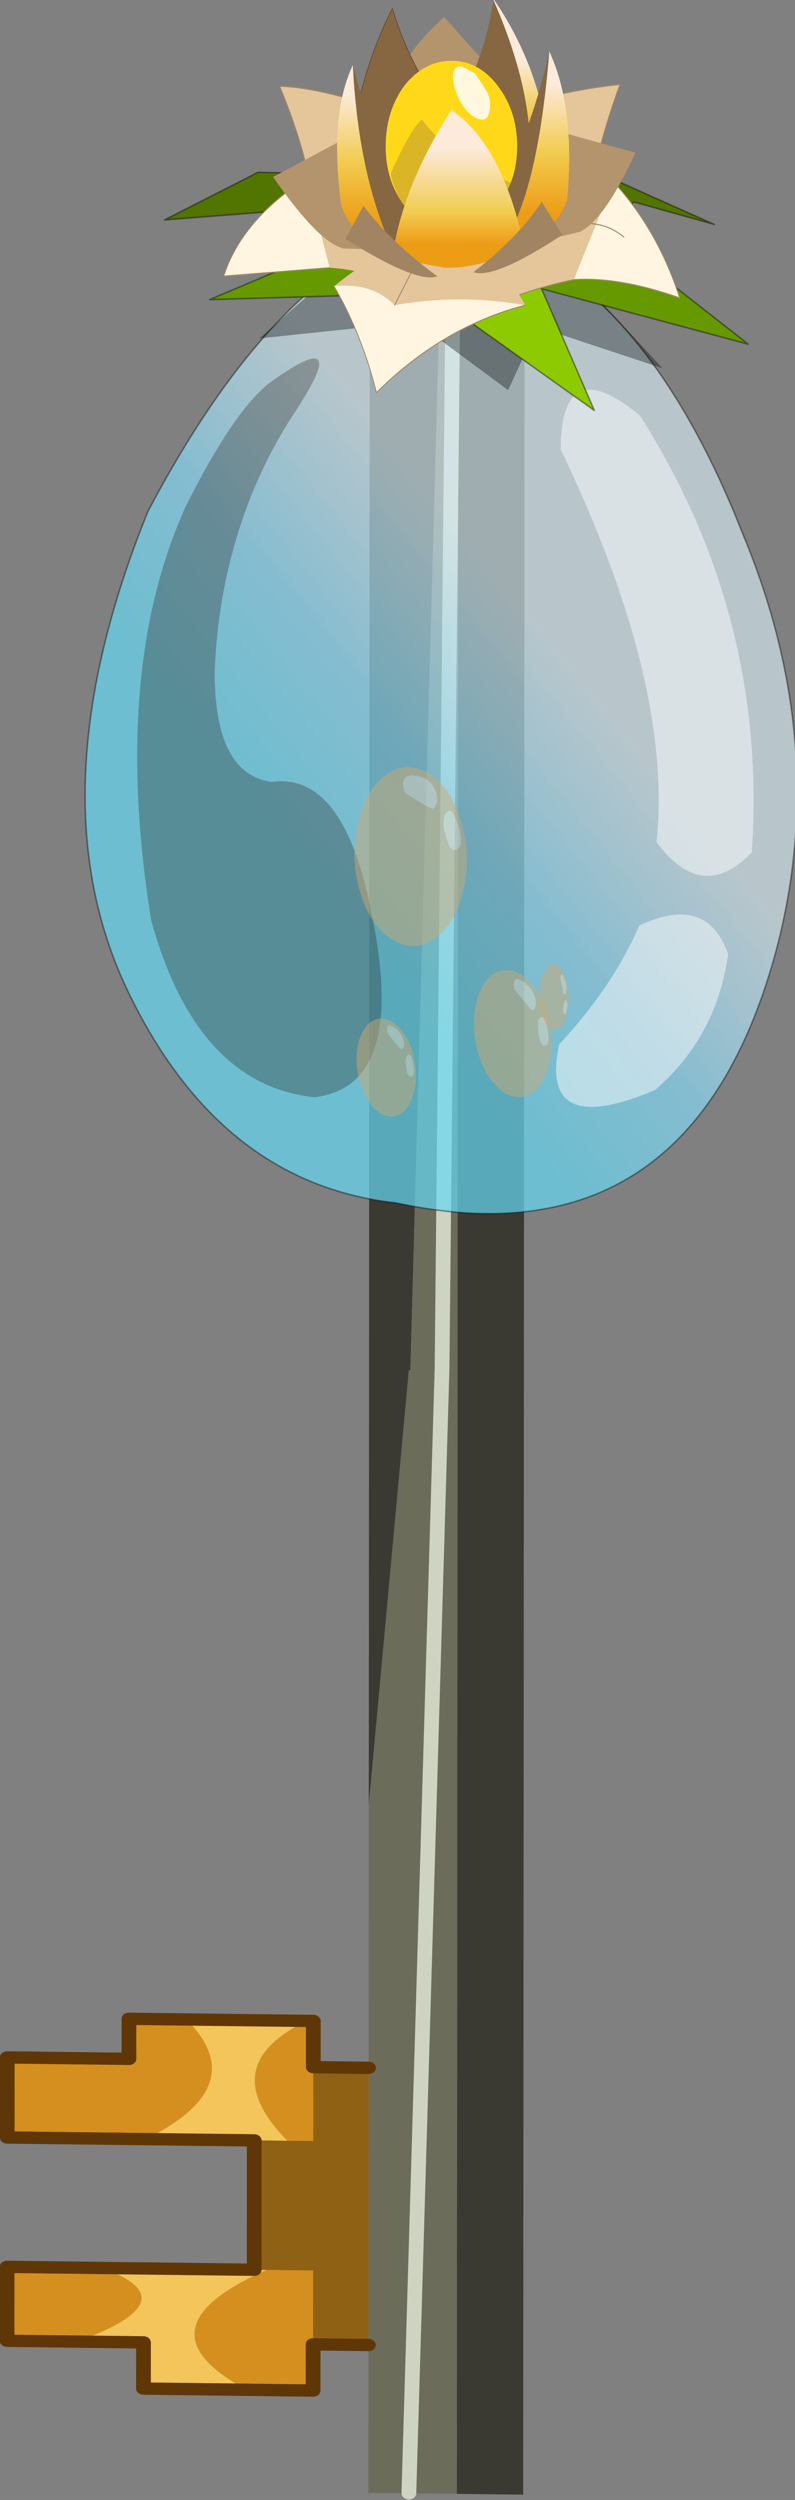 <svg viewBox="0 0 101.5 318.99" xmlns="http://www.w3.org/2000/svg" xmlns:xlink="http://www.w3.org/1999/xlink"><rect x="0" y="0" width="101.5" height="318.99" fill="#808080" stroke="none"/><g transform="translate(-249.53 -24.402)"><use transform="matrix(1.883 .022 -.001 1.572 249.66 58.345)" width="35.5" height="180.9" xlink:href="#a"/><use transform="rotate(6.179 -221.854 2514.226) scale(.998)" width="91.6" height="136" xlink:href="#b"/><use transform="matrix(2.098 .002 -.002 2.723 278.12 24.376)" width="27.75" height="18.4" xlink:href="#c"/></g><defs><g id="a"><path d="M3.25 25.1v3.75h-4.5Q-8.95 24 .1 19.1h3.15v6m-16 0h-4.75v-6h6.4q6.15 2.5-1.65 6M-8.1 8.6h-9.4V2.1h8.25v-3.25h3.9Q-.85 4.2-8.1 8.6M2.8-1.15h.45V8.6H1.5q-5-6 1.3-9.75" fill="#d58f1e" fill-rule="evenodd" transform="translate(18 143.3)"/><path d="m13-142.8 4.5-.3V37.1H13v-179.9M7-18.7v-123.75l4.8-.35-2 88.75h-.1L7-18.7" fill="#3a3a32" fill-rule="evenodd" transform="translate(18 143.3)"/><path d="M13-142.8V37.1H7v-55.8l2.7-35.35h.1l2-88.75H13M9.75 37.1l2.2-91.3.7-88.6-.7 88.6-2.2 91.3" fill="#6c6c5b" fill-rule="evenodd" transform="translate(18 143.3)"/><path d="M-1.25 28.85h-7V25.1h-4.5q7.8-3.5 1.65-6H.1q-9.05 4.9-1.35 9.75m.5-20.25H-8.1q7.25-4.4 2.75-9.75H2.8Q-3.5 2.6 1.5 8.6H-.75" fill="#f3c55a" fill-rule="evenodd" transform="translate(18 143.3)"/><path d="M7 25.1H3.25v-6h-4V8.6h4v-6H7v22.5" fill="#8f6114" fill-rule="evenodd" transform="translate(18 143.3)"/><path d="M7 25.1H3.25v3.75h-11.5V25.1h-9.25v-6H-.75V8.6H-17.5V2.1h8.25v-3.25h12.5V2.6H7" fill="none" stroke="#5f3707" stroke-linecap="round" stroke-linejoin="round" transform="translate(18 143.3)"/><path d="m12.65-142.8-.7 88.6-2.2 91.3" fill="none" stroke="#cfd3c2" stroke-linecap="round" stroke-linejoin="round" transform="translate(18 143.3)"/></g><g id="b" transform="translate(40.6 21.15)"><use transform="translate(-40.6 -11.3)" width="91.6" height="126.15" xlink:href="#d"/><use transform="matrix(.215 -.058 .108 .405 10.8 84.65)" width="43.5" height="39" xlink:href="#e"/><use transform="matrix(.165 -.044 .084 .312 -3.25 92.2)" width="43.5" height="39" xlink:href="#e"/><use transform="matrix(.271 -.243 .219 .514 -8 65.45)" width="43.5" height="39" xlink:href="#e"/><use transform="matrix(.089 .056 -.007 .205 20.55 80.85)" width="43.5" height="39" xlink:href="#e"/><use transform="translate(-38 -21.15)" width="76.15" height="32.2" xlink:href="#f"/></g><g id="d"><path d="M-36 29.95Q-22.7-3.75-3.1-11.2q25.05 1.4 43 35.65Q54 50 50 76.8q-6.4 41.7-44.95 37.6-22.75 0-37.2-23.55Q-46.6 67.2-36 29.95" fill="url(#g)" fill-rule="evenodd" transform="translate(40.6 11.3)"/><path d="M4.6 41.25Q-6 78.5 8.45 102.15q14.45 23.55 37.2 23.55 38.55 4.1 44.95-37.6 4-26.8-10.1-52.35Q62.55 1.5 37.5.1 17.9 7.55 4.6 41.25z" fill="none" stroke="#000" stroke-linecap="round" stroke-linejoin="round" stroke-opacity=".4" stroke-width=".2"/><path d="M-18.55 15.05q-3.6 6.95-5.3 14.55Q-26 39-25.3 49.35q1.4 13.1 8.8 13.25 9.05-2.25 14.45 15.25Q5 99.5-6.8 102.1q-15.15 0-23.15-20.25-8.5-31-1.35-52.95 5-13.45 9.35-17.3 9.35-8.25 3.4 3.45" fill="#20170b" fill-opacity=".29" fill-rule="evenodd" transform="translate(40.6 11.3)"/><path d="M25.25 10.95q19.05 23.8 20.25 54-5.6 7.25-12.25 0-.05-20.35-17.6-48.6-1.3-12.55 9.6-5.4M23.65 92q6.05-8.1 8.55-16.2 8.15-5 11.7 2.4-.35 10.75-7.45 18.3-14.1 7.85-12.8-4.5" fill="#fff" fill-opacity=".482" fill-rule="evenodd" transform="translate(40.6 11.3)"/></g><g id="h" fill-opacity=".482" fill-rule="evenodd"><path d="M39.3 15.9q-2.8.5-2.8 4.75l.15 2q.55 2 2.6 2 2.8 0 2.8-4.7 0-4.55-2.75-4.05m-1.6-5.4q0-3.6-5.55-6.25-5.55-2.7-5.55 1.7 0 .35 3.95 3.85 3.9 3.5 4.35 3.5 1.45 0 2.2-.95.6-.8.6-1.85m-.6-4.8q6.4 5.7 6.4 13.8t-6.4 13.8Q30.75 39 21.75 39t-15.4-5.7Q0 27.6 0 19.5T6.35 5.7Q12.75 0 21.75 0T37.1 5.7" fill="#d0a971"/><path d="M37.7 10.5q0 1.05-.6 1.85-.75.95-2.2.95-.45 0-4.35-3.5-3.95-3.5-3.95-3.85 0-4.4 5.55-1.7Q37.7 6.9 37.7 10.5m1.6 5.4q2.75-.5 2.75 4.05 0 4.7-2.8 4.7-2.05 0-2.6-2l-.15-2q0-4.25 2.8-4.75" fill="#e8d5ba"/></g><g id="f"><path d="M8.15 9.55-4.5 2.15-24.2 6.4l7.4-8.1Q-5.1-15 14.5-6.65l13 11.3L11 1.1 8.15 9.55" fill-opacity=".349" fill-rule="evenodd" transform="translate(38 21.15)"/><path d="m7.1-6.65 6-6.3L17.3-11l9.65 4.5L38.05.4 11-3.8 7.1-6.65M-3.15-1.7l-27.9 3.85 15.1-8.4 6.2-3.55 3.1 2.25 3.15 2.4-2.75 1.7 3.1 1.75" fill="#690" fill-rule="evenodd" transform="translate(38 21.15)"/><path d="m5.15-8.05 1.95 1.4L11-3.8l8.4 14.75L-3.15-1.7l-3.1-1.75 2.75-1.7q3.35-2.1 6.75-4.3l1.9 1.4" fill="#8eca02" fill-rule="evenodd" transform="translate(38 21.15)"/><path d="m5.15-8.05 1.95-3.5L4.65-14l6.7-7.05 20.75 6.7-10.55-1.75L17.3-11l-4.2-1.95-6 6.3-1.95-1.4m-21.1 1.8L-24.9-9.8l-13 2.45 11.25-7.35 16.2-1.4 3.8 8.55-3.1-2.25-6.2 3.55" fill="#527401" fill-rule="evenodd" transform="translate(38 21.15)"/><path d="m55.3 10.15 4.25-5.1L70.1 6.8 49.35.1l-6.7 7.05L45.1 9.6l-1.95 3.5 1.95 1.4 6-6.3 4.2 1.95 9.65 4.5 11.1 6.9L49 17.35l8.4 14.75-22.55-12.65-27.9 3.85 15.1-8.4-8.95-3.55-13 2.45 11.25-7.35 16.2-1.4 3.8 8.55L34.5 16q3.35-2.1 6.75-4.3l1.9 1.4m-8.3 6.35-3.1-1.75L34.5 16M49 17.35l-3.9-2.85m-13.75-.9-3.1-2.25-6.2 3.55" fill="none" stroke="#000" stroke-linecap="round" stroke-linejoin="round" stroke-opacity=".4" stroke-width=".2"/></g><g id="i"><path d="m-1.3-5.3-7.1 4.05q-.15-2.35-2.05-5.9 3 .05 9.15 1.85" fill="#e5c59a" fill-rule="evenodd" transform="translate(13.85 11.2)"/><path d="M5.45 9.95Q5.3 7.6 3.4 4.05q3 .05 9.15 1.85" fill="none" stroke="#9e8769" stroke-linecap="round" stroke-linejoin="round" stroke-width=".05"/><path d="M8.15.05 0-5.15q5.25-1.7 10.25-2.1-2 4.25-2.1 7.3" fill="#e5c59a" fill-rule="evenodd" transform="translate(13.85 11.2)"/><path d="M22 11.25q.1-3.05 2.1-7.3-5 .4-10.25 2.1" fill="none" stroke="#9e8769" stroke-linecap="round" stroke-linejoin="round" stroke-width=".05"/><path d="m-7.4 1.35-1.4-4.2 3.4 1.35 1.35 1.25.5 2.35q-1.75-.65-3.85-.75" fill="#e5c59a" fill-rule="evenodd" transform="translate(13.85 11.2)"/><path d="m-8.8-2.85 1.4 4.2-6.45.4q1.1-2.65 5.05-4.6" fill="#fff5e0" fill-rule="evenodd" transform="translate(13.85 11.2)"/><path d="M5.05 8.35Q1.1 10.3 0 12.95l6.45-.4" fill="none" stroke="#9e8769" stroke-linecap="round" stroke-linejoin="round" stroke-width=".05"/><path d="M9.85-2.7 8.8-.7q-1.75-.25-4.05.65 2.3-.9 4.05-.65L7.45 1.9q-3.1.5-5.9 1.55Q1.4.8 5.75-2l4.1-.7" fill="#e5c59a" fill-rule="evenodd" transform="translate(13.85 11.2)"/><path d="m8.8-.7 1.05-2q2.7 2.25 4.05 5.45-3.7-1-6.45-.85L8.8-.7q.9.1 1.7.6-.8-.5-1.7-.6" fill="#fff5e0" fill-rule="evenodd" transform="translate(13.85 11.2)"/><path d="m23.7 8.5-4.1.7m-4.2 5.45q2.8-1.05 5.9-1.55 2.75-.15 6.45.85-1.35-3.2-4.05-5.45" fill="none" stroke="#9e8769" stroke-linecap="round" stroke-linejoin="round" stroke-width=".05"/><path d="M22.65 10.5q.9.1 1.7.6m-1.7-.6q-1.75-.25-4.05.65" fill="none" stroke="#9e8769" stroke-linecap="round" stroke-linejoin="round" stroke-width=".05"/><path d="M-7.15 2.2h.05-.05" fill="#7cd100" fill-rule="evenodd" transform="translate(13.85 11.2)"/><path d="M-2.1 1.05-3.45 3.1l1.35-2.05m-5 1.15q3-1.9 5.85-2.35 4.1.8 5.75 3.25-4-.55-7.95 0-1.3-1.05-3.65-.9" fill="#e5c59a" fill-rule="evenodd" transform="translate(13.85 11.2)"/><path d="M4.5 3.1q-5 1-9.05 4.1-.9-2.75-2.6-5h.05q2.35-.15 3.65.9 3.95-.55 7.95 0" fill="#fff5e0" fill-rule="evenodd" transform="translate(13.85 11.2)"/><path d="M18.35 14.3q-5 1-9.05 4.1-.9-2.75-2.6-5M10.4 14.3l1.35-2.05" fill="none" stroke="#9e8769" stroke-linecap="round" stroke-linejoin="round" stroke-width=".05"/><path d="m-3.85.5-2.7-.05q-1.5-.25-4.3-3.35l4-1.65q.55 2.75 3 5.05m11.7-.85L5.2.15q2.6-2.9 1.3-5.2l4.7 1Q9.35-.95 7.85-.35M-3.35-6.4q-.35-1.75 2.9-4l3.8 3.25q-3.45-.2-6.5 1.3l-.2-.55" fill="#b3946d" fill-rule="evenodd" transform="translate(13.85 11.2)"/><path d="M-6.45-3q.75-4.65 2.85-7.8Q-2.1-7 1.3-4.5-5.5-.65-6.45-3" fill="#866742" fill-rule="evenodd" transform="translate(13.85 11.2)"/><path d="M7.4 8.2q.75-4.65 2.85-7.8 1.5 3.8 4.9 6.3" fill="none" stroke="#694e34" stroke-linecap="round" stroke-linejoin="round" stroke-width=".05"/><path d="M-3.35.85Q-5.7.4-6.7-1.55q-.75-4.25.7-6.6.35 5.4 2.65 9" fill="url(#j)" fill-rule="evenodd" transform="translate(13.85 11.2)"/><path d="M-6-8.15q1.6 4.85 5 9.1l-2.35-.1q-2.3-3.6-2.65-9" fill="#866742" fill-rule="evenodd" transform="translate(13.85 11.2)"/><path d="M2.6-11.2h-.05.05" fill="#fff1d1" fill-rule="evenodd" transform="translate(13.85 11.2)"/><path d="M4.6-2.4q.85-3.7-2.05-8.8h.05q3.15 3.55 3.45 7.95-.6 1-1.45.85" fill="url(#k)" fill-rule="evenodd" transform="translate(13.85 11.2)"/><path d="M2.55-11.2q2.9 5.1 2.05 8.8-2.85.35-6.95-1.35 4-2.85 4.9-7.45" fill="#866742" fill-rule="evenodd" transform="translate(13.85 11.2)"/><path d="M3.3.05q2-2.5 2.65-8.85 1.6 2.65 1.1 6.95Q6.05.2 3.3.05" fill="url(#l)" fill-rule="evenodd" transform="translate(13.85 11.2)"/><path d="m3.3.05-1.9-.3q3.2-3.8 4.55-8.55Q5.3-2.45 3.3.05" fill="#866742" fill-rule="evenodd" transform="translate(13.85 11.2)"/><path d="M0-.35q-1.65 0-2.85-1.2Q-4-2.7-4-4.35t1.15-2.85Q-1.65-8.35 0-8.35T2.8-7.2Q4-6 4-4.35t-1.2 2.8Q1.65-.35 0-.35" fill="#ffd919" fill-rule="evenodd" transform="translate(13.85 11.2)"/><path d="M2.3-6q-.05.4-.45.4T.95-6q-.4-.35-.65-.85t-.2-.9q.1-.35.5-.35l.85.35.75.9q.25.5.1.85" fill="#fff8df" fill-rule="evenodd" transform="translate(13.85 11.2)"/><path d="M2-1.05q-4.75 1.3-5.7-2 1.2-2.1 1.9-2.55 1.8 1.85 5.55 3L2-1.05" fill="#876642" fill-opacity=".302" fill-rule="evenodd" transform="translate(13.85 11.2)"/><path d="M-.35 1.35-3.6.9Q-3-2.45 0-6.05 3.1-4.4 4.4.25q-2.2 1.1-4.75 1.1" fill="url(#m)" fill-rule="evenodd" transform="translate(13.85 11.2)"/><path d="m-6.45 0 1.1-1.55q1.6 1.65 4.5 3.3Q-2.1 2.1-6.45 0M5.5-1.75 6.75-.2Q2.6 1.9 1.35 1.55 4.1-.1 5.5-1.75" fill="#a18562" fill-rule="evenodd" transform="translate(13.85 11.2)"/></g><linearGradient id="g" x1="-819.2" x2="819.2" gradientTransform="matrix(.02 -.02 .049 .049 2.55 59.4)" gradientUnits="userSpaceOnUse"><stop stop-color="#65d8f3" stop-opacity=".702" offset=".067"/><stop stop-color="#87d6f2" stop-opacity=".702" offset=".514"/><stop stop-color="#d5ebf5" stop-opacity=".651" offset="1"/></linearGradient><linearGradient id="j" x1="-819.2" x2="819.2" gradientTransform="matrix(-.001 -.004 .002 -0 -5.45 -3.55)" gradientUnits="userSpaceOnUse"><stop stop-color="#ed9c16" offset=".067"/><stop stop-color="#f2cc4f" offset=".514"/><stop stop-color="#fceadb" offset="1"/></linearGradient><linearGradient id="k" x1="-819.2" x2="819.2" gradientTransform="matrix(-.001 -.003 .001 -0 4.6 -5.9)" gradientUnits="userSpaceOnUse"><stop stop-color="#ed9c16" offset=".067"/><stop stop-color="#f2cc4f" offset=".514"/><stop stop-color="#fceadb" offset="1"/></linearGradient><linearGradient id="l" x1="-819.2" x2="819.2" gradientTransform="matrix(.001 -.004 .002 0 5.6 -4)" gradientUnits="userSpaceOnUse"><stop stop-color="#ed9c16" offset=".067"/><stop stop-color="#f2cc4f" offset=".514"/><stop stop-color="#fceadb" offset="1"/></linearGradient><linearGradient id="m" x1="-819.2" x2="819.2" gradientTransform="matrix(0 -.003 .005 0 .45 -2.15)" gradientUnits="userSpaceOnUse"><stop stop-color="#ed9c16" offset=".016"/><stop stop-color="#f2cc4f" offset=".318"/><stop stop-color="#fceadb" offset=".933"/></linearGradient><use width="43.5" height="39" xlink:href="#h" id="e"/><use width="27.75" height="18.4" xlink:href="#i" id="c"/></defs></svg>